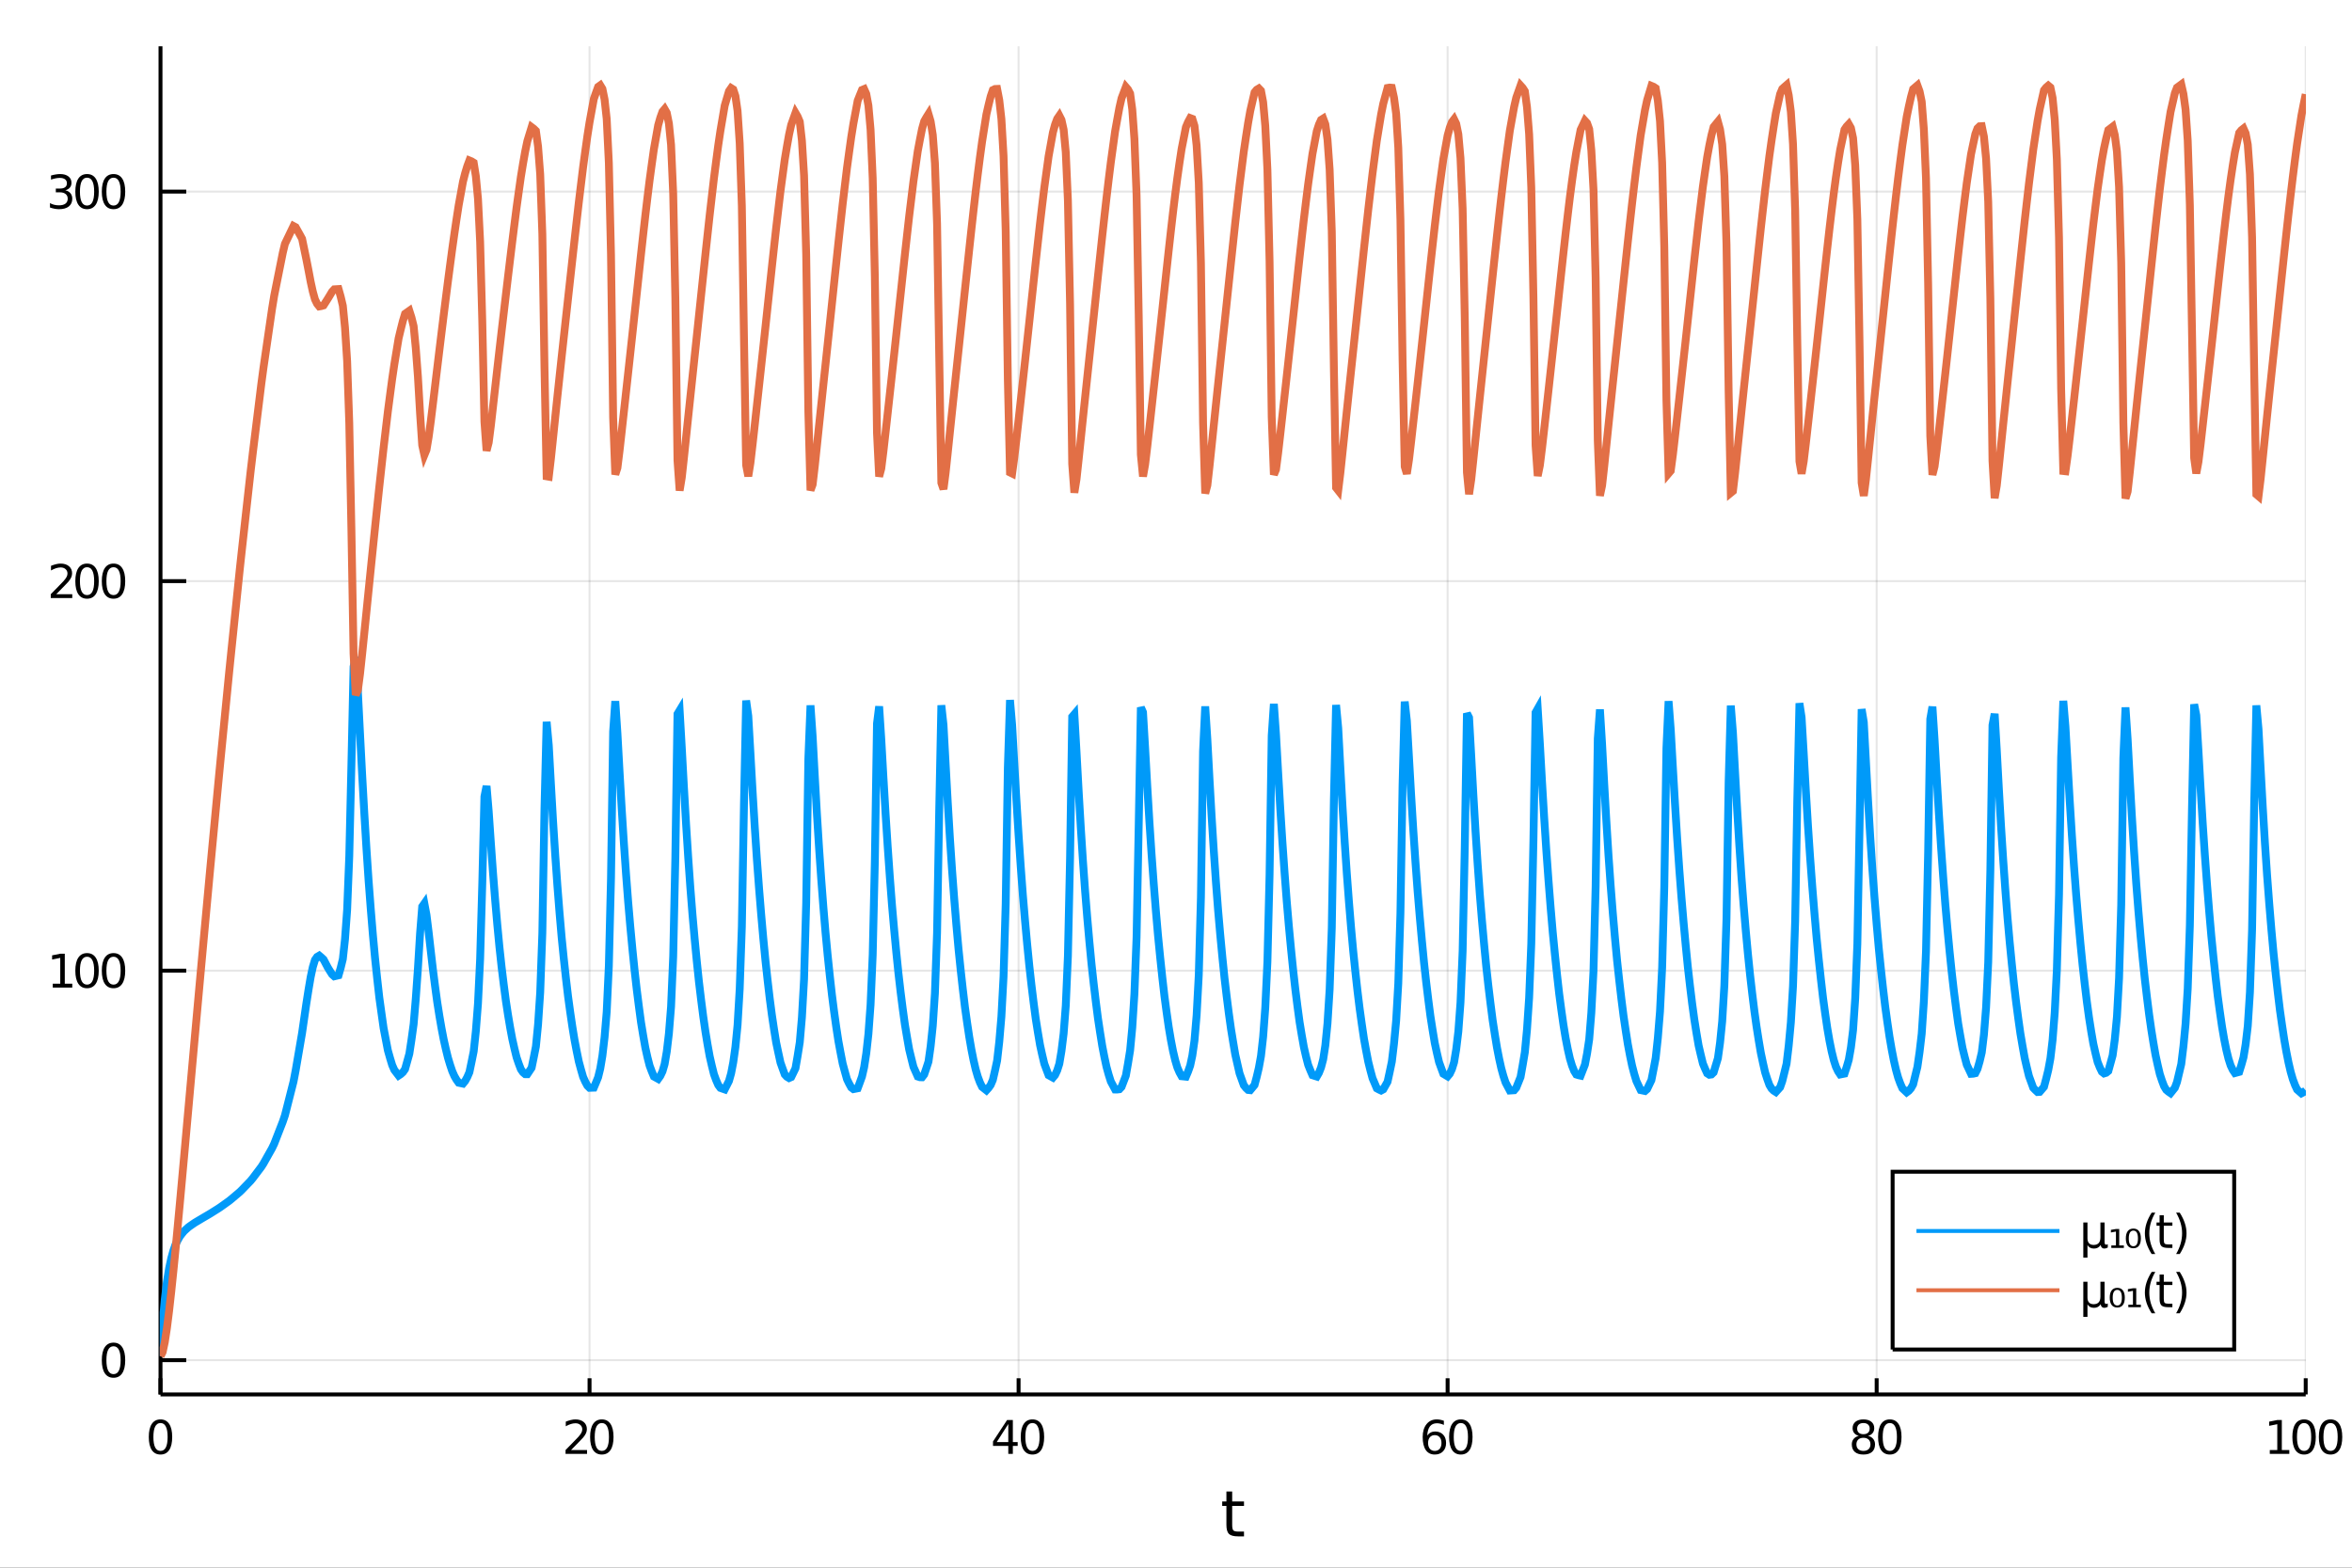 <?xml version="1.0" encoding="utf-8"?>
<svg xmlns="http://www.w3.org/2000/svg" xmlns:xlink="http://www.w3.org/1999/xlink" width="600" height="400" viewBox="0 0 2400 1600">
<rect x="0" y="0" width="2400" height="1600" fill="#333333" stroke="none"/>
<defs>
  <clipPath id="clip570">
    <rect x="0" y="0" width="2400" height="1600"/>
  </clipPath>
</defs>
<path clip-path="url(#clip570)" d="
M0 1600 L2400 1600 L2400 0 L0 0  Z
  " fill="#ffffff" fill-rule="evenodd" fill-opacity="1"/>
<defs>
  <clipPath id="clip571">
    <rect x="480" y="0" width="1681" height="1600"/>
  </clipPath>
</defs>
<path clip-path="url(#clip570)" d="
M163.774 1423.18 L2352.76 1423.18 L2352.76 47.244 L163.774 47.244  Z
  " fill="#ffffff" fill-rule="evenodd" fill-opacity="1"/>
<defs>
  <clipPath id="clip572">
    <rect x="163" y="47" width="2190" height="1377"/>
  </clipPath>
</defs>
<polyline clip-path="url(#clip572)" style="stroke:#000000; stroke-width:2; stroke-opacity:0.1; fill:none" points="
  163.774,1423.18 163.774,47.244 
  "/>
<polyline clip-path="url(#clip572)" style="stroke:#000000; stroke-width:2; stroke-opacity:0.1; fill:none" points="
  601.57,1423.18 601.57,47.244 
  "/>
<polyline clip-path="url(#clip572)" style="stroke:#000000; stroke-width:2; stroke-opacity:0.1; fill:none" points="
  1039.37,1423.18 1039.37,47.244 
  "/>
<polyline clip-path="url(#clip572)" style="stroke:#000000; stroke-width:2; stroke-opacity:0.1; fill:none" points="
  1477.16,1423.18 1477.16,47.244 
  "/>
<polyline clip-path="url(#clip572)" style="stroke:#000000; stroke-width:2; stroke-opacity:0.1; fill:none" points="
  1914.96,1423.18 1914.96,47.244 
  "/>
<polyline clip-path="url(#clip572)" style="stroke:#000000; stroke-width:2; stroke-opacity:0.1; fill:none" points="
  2352.76,1423.18 2352.76,47.244 
  "/>
<polyline clip-path="url(#clip570)" style="stroke:#000000; stroke-width:4; stroke-opacity:1; fill:none" points="
  163.774,1423.18 2352.76,1423.18 
  "/>
<polyline clip-path="url(#clip570)" style="stroke:#000000; stroke-width:4; stroke-opacity:1; fill:none" points="
  163.774,1423.18 163.774,1406.67 
  "/>
<polyline clip-path="url(#clip570)" style="stroke:#000000; stroke-width:4; stroke-opacity:1; fill:none" points="
  601.57,1423.18 601.57,1406.67 
  "/>
<polyline clip-path="url(#clip570)" style="stroke:#000000; stroke-width:4; stroke-opacity:1; fill:none" points="
  1039.37,1423.18 1039.37,1406.67 
  "/>
<polyline clip-path="url(#clip570)" style="stroke:#000000; stroke-width:4; stroke-opacity:1; fill:none" points="
  1477.16,1423.18 1477.16,1406.67 
  "/>
<polyline clip-path="url(#clip570)" style="stroke:#000000; stroke-width:4; stroke-opacity:1; fill:none" points="
  1914.96,1423.18 1914.96,1406.67 
  "/>
<polyline clip-path="url(#clip570)" style="stroke:#000000; stroke-width:4; stroke-opacity:1; fill:none" points="
  2352.76,1423.18 2352.76,1406.67 
  "/>
<path clip-path="url(#clip570)" d="M 0 0 M163.774 1452.37 Q160.163 1452.37 158.334 1455.94 Q156.529 1459.48 156.529 1466.61 Q156.529 1473.71 158.334 1477.28 Q160.163 1480.82 163.774 1480.82 Q167.408 1480.82 169.214 1477.28 Q171.043 1473.71 171.043 1466.61 Q171.043 1459.48 169.214 1455.94 Q167.408 1452.37 163.774 1452.37 M163.774 1448.67 Q169.584 1448.67 172.64 1453.27 Q175.719 1457.86 175.719 1466.61 Q175.719 1475.33 172.64 1479.94 Q169.584 1484.52 163.774 1484.52 Q157.964 1484.52 154.885 1479.94 Q151.83 1475.33 151.83 1466.61 Q151.83 1457.86 154.885 1453.27 Q157.964 1448.67 163.774 1448.67 Z" fill="#000000" fill-rule="evenodd" fill-opacity="1" /><path clip-path="url(#clip570)" d="M 0 0 M582.716 1479.92 L599.036 1479.92 L599.036 1483.85 L577.091 1483.85 L577.091 1479.92 Q579.753 1477.16 584.337 1472.53 Q588.943 1467.88 590.124 1466.54 Q592.369 1464.01 593.249 1462.28 Q594.152 1460.52 594.152 1458.83 Q594.152 1456.07 592.207 1454.34 Q590.286 1452.6 587.184 1452.6 Q584.985 1452.6 582.531 1453.37 Q580.101 1454.13 577.323 1455.68 L577.323 1450.96 Q580.147 1449.82 582.601 1449.25 Q585.054 1448.67 587.091 1448.67 Q592.462 1448.67 595.656 1451.35 Q598.851 1454.04 598.851 1458.53 Q598.851 1460.66 598.04 1462.58 Q597.253 1464.48 595.147 1467.07 Q594.568 1467.74 591.466 1470.96 Q588.365 1474.15 582.716 1479.92 Z" fill="#000000" fill-rule="evenodd" fill-opacity="1" /><path clip-path="url(#clip570)" d="M 0 0 M614.105 1452.37 Q610.494 1452.37 608.665 1455.94 Q606.86 1459.48 606.86 1466.61 Q606.86 1473.71 608.665 1477.28 Q610.494 1480.82 614.105 1480.82 Q617.739 1480.82 619.545 1477.28 Q621.374 1473.71 621.374 1466.61 Q621.374 1459.48 619.545 1455.94 Q617.739 1452.37 614.105 1452.37 M614.105 1448.67 Q619.915 1448.67 622.971 1453.27 Q626.05 1457.86 626.05 1466.61 Q626.05 1475.33 622.971 1479.94 Q619.915 1484.52 614.105 1484.52 Q608.295 1484.52 605.216 1479.94 Q602.161 1475.33 602.161 1466.61 Q602.161 1457.86 605.216 1453.27 Q608.295 1448.67 614.105 1448.67 Z" fill="#000000" fill-rule="evenodd" fill-opacity="1" /><path clip-path="url(#clip570)" d="M 0 0 M1028.87 1453.37 L1017.06 1471.81 L1028.87 1471.81 L1028.87 1453.37 M1027.64 1449.29 L1033.52 1449.29 L1033.52 1471.81 L1038.45 1471.81 L1038.45 1475.7 L1033.52 1475.7 L1033.52 1483.85 L1028.87 1483.85 L1028.87 1475.7 L1013.27 1475.7 L1013.27 1471.19 L1027.64 1449.29 Z" fill="#000000" fill-rule="evenodd" fill-opacity="1" /><path clip-path="url(#clip570)" d="M 0 0 M1053.52 1452.37 Q1049.91 1452.37 1048.08 1455.94 Q1046.28 1459.48 1046.28 1466.61 Q1046.28 1473.71 1048.08 1477.28 Q1049.91 1480.82 1053.52 1480.82 Q1057.16 1480.82 1058.96 1477.28 Q1060.79 1473.71 1060.79 1466.61 Q1060.79 1459.48 1058.96 1455.94 Q1057.16 1452.37 1053.52 1452.37 M1053.52 1448.67 Q1059.33 1448.67 1062.39 1453.27 Q1065.47 1457.86 1065.47 1466.61 Q1065.47 1475.33 1062.39 1479.94 Q1059.33 1484.52 1053.52 1484.52 Q1047.71 1484.52 1044.63 1479.94 Q1041.58 1475.33 1041.58 1466.61 Q1041.58 1457.86 1044.63 1453.27 Q1047.71 1448.67 1053.52 1448.67 Z" fill="#000000" fill-rule="evenodd" fill-opacity="1" /><path clip-path="url(#clip570)" d="M 0 0 M1464.06 1464.71 Q1460.91 1464.71 1459.06 1466.86 Q1457.23 1469.01 1457.23 1472.76 Q1457.23 1476.49 1459.06 1478.67 Q1460.91 1480.82 1464.06 1480.82 Q1467.21 1480.82 1469.04 1478.67 Q1470.89 1476.49 1470.89 1472.76 Q1470.89 1469.01 1469.04 1466.86 Q1467.21 1464.71 1464.06 1464.71 M1473.34 1450.06 L1473.34 1454.31 Q1471.58 1453.48 1469.78 1453.04 Q1468 1452.6 1466.24 1452.6 Q1461.61 1452.6 1459.15 1455.73 Q1456.72 1458.85 1456.38 1465.17 Q1457.74 1463.16 1459.8 1462.09 Q1461.86 1461 1464.34 1461 Q1469.55 1461 1472.56 1464.18 Q1475.59 1467.32 1475.59 1472.76 Q1475.59 1478.09 1472.44 1481.31 Q1469.29 1484.52 1464.06 1484.52 Q1458.07 1484.52 1454.89 1479.94 Q1451.72 1475.33 1451.72 1466.61 Q1451.72 1458.41 1455.61 1453.55 Q1459.5 1448.67 1466.05 1448.67 Q1467.81 1448.67 1469.59 1449.01 Q1471.4 1449.36 1473.34 1450.06 Z" fill="#000000" fill-rule="evenodd" fill-opacity="1" /><path clip-path="url(#clip570)" d="M 0 0 M1490.66 1452.37 Q1487.05 1452.37 1485.22 1455.94 Q1483.41 1459.48 1483.41 1466.61 Q1483.41 1473.71 1485.22 1477.28 Q1487.05 1480.82 1490.66 1480.82 Q1494.29 1480.82 1496.1 1477.28 Q1497.93 1473.71 1497.93 1466.61 Q1497.93 1459.48 1496.1 1455.94 Q1494.29 1452.37 1490.66 1452.37 M1490.66 1448.67 Q1496.47 1448.67 1499.52 1453.27 Q1502.6 1457.86 1502.6 1466.61 Q1502.6 1475.33 1499.52 1479.94 Q1496.47 1484.52 1490.66 1484.52 Q1484.85 1484.52 1481.77 1479.94 Q1478.71 1475.33 1478.71 1466.61 Q1478.71 1457.86 1481.77 1453.27 Q1484.85 1448.67 1490.66 1448.67 Z" fill="#000000" fill-rule="evenodd" fill-opacity="1" /><path clip-path="url(#clip570)" d="M 0 0 M1901.45 1467.44 Q1898.12 1467.44 1896.2 1469.22 Q1894.3 1471 1894.3 1474.13 Q1894.3 1477.25 1896.2 1479.04 Q1898.12 1480.82 1901.45 1480.82 Q1904.79 1480.82 1906.71 1479.04 Q1908.63 1477.23 1908.63 1474.13 Q1908.63 1471 1906.71 1469.22 Q1904.81 1467.44 1901.45 1467.44 M1896.78 1465.45 Q1893.77 1464.71 1892.08 1462.65 Q1890.41 1460.59 1890.41 1457.63 Q1890.41 1453.48 1893.35 1451.07 Q1896.31 1448.67 1901.45 1448.67 Q1906.61 1448.67 1909.55 1451.07 Q1912.49 1453.48 1912.49 1457.63 Q1912.49 1460.59 1910.8 1462.65 Q1909.14 1464.71 1906.15 1465.45 Q1909.53 1466.24 1911.41 1468.53 Q1913.3 1470.82 1913.3 1474.13 Q1913.3 1479.15 1910.23 1481.84 Q1907.17 1484.52 1901.45 1484.52 Q1895.74 1484.52 1892.66 1481.84 Q1889.6 1479.15 1889.6 1474.13 Q1889.6 1470.82 1891.5 1468.53 Q1893.4 1466.24 1896.78 1465.45 M1895.06 1458.06 Q1895.06 1460.75 1896.73 1462.25 Q1898.42 1463.76 1901.45 1463.76 Q1904.46 1463.76 1906.15 1462.25 Q1907.86 1460.75 1907.86 1458.06 Q1907.86 1455.38 1906.15 1453.88 Q1904.46 1452.37 1901.45 1452.37 Q1898.42 1452.37 1896.73 1453.88 Q1895.06 1455.38 1895.06 1458.06 Z" fill="#000000" fill-rule="evenodd" fill-opacity="1" /><path clip-path="url(#clip570)" d="M 0 0 M1928.37 1452.37 Q1924.76 1452.37 1922.93 1455.94 Q1921.13 1459.48 1921.13 1466.61 Q1921.13 1473.71 1922.93 1477.28 Q1924.76 1480.82 1928.37 1480.82 Q1932.01 1480.82 1933.81 1477.28 Q1935.64 1473.71 1935.64 1466.61 Q1935.64 1459.48 1933.81 1455.94 Q1932.01 1452.37 1928.37 1452.37 M1928.37 1448.67 Q1934.18 1448.67 1937.24 1453.27 Q1940.32 1457.86 1940.32 1466.61 Q1940.32 1475.33 1937.24 1479.94 Q1934.18 1484.52 1928.37 1484.52 Q1922.56 1484.52 1919.48 1479.94 Q1916.43 1475.33 1916.43 1466.61 Q1916.43 1457.86 1919.48 1453.27 Q1922.56 1448.67 1928.37 1448.67 Z" fill="#000000" fill-rule="evenodd" fill-opacity="1" /><path clip-path="url(#clip570)" d="M 0 0 M2316.12 1479.92 L2323.76 1479.92 L2323.76 1453.55 L2315.45 1455.22 L2315.45 1450.96 L2323.72 1449.29 L2328.39 1449.29 L2328.39 1479.92 L2336.03 1479.92 L2336.03 1483.85 L2316.12 1483.85 L2316.12 1479.92 Z" fill="#000000" fill-rule="evenodd" fill-opacity="1" /><path clip-path="url(#clip570)" d="M 0 0 M2351.1 1452.37 Q2347.49 1452.37 2345.66 1455.94 Q2343.86 1459.48 2343.86 1466.61 Q2343.86 1473.71 2345.66 1477.28 Q2347.49 1480.82 2351.1 1480.82 Q2354.74 1480.82 2356.54 1477.28 Q2358.37 1473.71 2358.37 1466.61 Q2358.37 1459.48 2356.54 1455.94 Q2354.74 1452.37 2351.1 1452.37 M2351.1 1448.67 Q2356.91 1448.67 2359.97 1453.27 Q2363.05 1457.86 2363.05 1466.61 Q2363.05 1475.33 2359.97 1479.94 Q2356.91 1484.52 2351.1 1484.52 Q2345.29 1484.52 2342.21 1479.94 Q2339.16 1475.33 2339.16 1466.61 Q2339.16 1457.86 2342.21 1453.27 Q2345.29 1448.67 2351.1 1448.67 Z" fill="#000000" fill-rule="evenodd" fill-opacity="1" /><path clip-path="url(#clip570)" d="M 0 0 M2378.11 1452.37 Q2374.5 1452.37 2372.67 1455.94 Q2370.87 1459.48 2370.87 1466.61 Q2370.87 1473.71 2372.67 1477.28 Q2374.5 1480.82 2378.11 1480.82 Q2381.75 1480.82 2383.55 1477.28 Q2385.38 1473.71 2385.38 1466.61 Q2385.38 1459.48 2383.55 1455.94 Q2381.75 1452.37 2378.11 1452.37 M2378.11 1448.67 Q2383.92 1448.67 2386.98 1453.27 Q2390.06 1457.86 2390.06 1466.61 Q2390.06 1475.33 2386.98 1479.94 Q2383.92 1484.52 2378.11 1484.52 Q2372.3 1484.52 2369.23 1479.94 Q2366.17 1475.33 2366.17 1466.61 Q2366.17 1457.86 2369.23 1453.27 Q2372.3 1448.67 2378.11 1448.67 Z" fill="#000000" fill-rule="evenodd" fill-opacity="1" /><path clip-path="url(#clip570)" d="M 0 0 M1257.33 1522.27 L1257.33 1532.4 L1269.39 1532.4 L1269.39 1536.95 L1257.33 1536.95 L1257.33 1556.3 Q1257.33 1560.66 1258.5 1561.9 Q1259.71 1563.14 1263.37 1563.14 L1269.39 1563.14 L1269.39 1568.04 L1263.37 1568.04 Q1256.59 1568.04 1254.02 1565.53 Q1251.44 1562.98 1251.44 1556.3 L1251.44 1536.95 L1247.14 1536.95 L1247.14 1532.4 L1251.44 1532.4 L1251.44 1522.27 L1257.33 1522.27 Z" fill="#000000" fill-rule="evenodd" fill-opacity="1" /><polyline clip-path="url(#clip572)" style="stroke:#000000; stroke-width:2; stroke-opacity:0.1; fill:none" points="
  163.774,1388.21 2352.76,1388.21 
  "/>
<polyline clip-path="url(#clip572)" style="stroke:#000000; stroke-width:2; stroke-opacity:0.1; fill:none" points="
  163.774,990.658 2352.76,990.658 
  "/>
<polyline clip-path="url(#clip572)" style="stroke:#000000; stroke-width:2; stroke-opacity:0.1; fill:none" points="
  163.774,593.102 2352.76,593.102 
  "/>
<polyline clip-path="url(#clip572)" style="stroke:#000000; stroke-width:2; stroke-opacity:0.1; fill:none" points="
  163.774,195.546 2352.76,195.546 
  "/>
<polyline clip-path="url(#clip570)" style="stroke:#000000; stroke-width:4; stroke-opacity:1; fill:none" points="
  163.774,1423.18 163.774,47.244 
  "/>
<polyline clip-path="url(#clip570)" style="stroke:#000000; stroke-width:4; stroke-opacity:1; fill:none" points="
  163.774,1388.21 190.042,1388.21 
  "/>
<polyline clip-path="url(#clip570)" style="stroke:#000000; stroke-width:4; stroke-opacity:1; fill:none" points="
  163.774,990.658 190.042,990.658 
  "/>
<polyline clip-path="url(#clip570)" style="stroke:#000000; stroke-width:4; stroke-opacity:1; fill:none" points="
  163.774,593.102 190.042,593.102 
  "/>
<polyline clip-path="url(#clip570)" style="stroke:#000000; stroke-width:4; stroke-opacity:1; fill:none" points="
  163.774,195.546 190.042,195.546 
  "/>
<path clip-path="url(#clip570)" d="M 0 0 M115.83 1374.01 Q112.219 1374.01 110.39 1377.58 Q108.584 1381.12 108.584 1388.25 Q108.584 1395.35 110.39 1398.92 Q112.219 1402.46 115.83 1402.46 Q119.464 1402.46 121.27 1398.92 Q123.098 1395.35 123.098 1388.25 Q123.098 1381.12 121.27 1377.58 Q119.464 1374.01 115.83 1374.01 M115.83 1370.31 Q121.64 1370.31 124.695 1374.92 Q127.774 1379.5 127.774 1388.25 Q127.774 1396.98 124.695 1401.58 Q121.64 1406.17 115.83 1406.17 Q110.02 1406.17 106.941 1401.58 Q103.885 1396.98 103.885 1388.25 Q103.885 1379.5 106.941 1374.92 Q110.02 1370.31 115.83 1370.31 Z" fill="#000000" fill-rule="evenodd" fill-opacity="1" /><path clip-path="url(#clip570)" d="M 0 0 M53.839 1004 L61.478 1004 L61.478 977.637 L53.168 979.304 L53.168 975.044 L61.432 973.378 L66.108 973.378 L66.108 1004 L73.747 1004 L73.747 1007.94 L53.839 1007.94 L53.839 1004 Z" fill="#000000" fill-rule="evenodd" fill-opacity="1" /><path clip-path="url(#clip570)" d="M 0 0 M88.816 976.456 Q85.205 976.456 83.376 980.021 Q81.571 983.563 81.571 990.692 Q81.571 997.799 83.376 1001.36 Q85.205 1004.91 88.816 1004.91 Q92.45 1004.91 94.256 1001.36 Q96.085 997.799 96.085 990.692 Q96.085 983.563 94.256 980.021 Q92.45 976.456 88.816 976.456 M88.816 972.753 Q94.626 972.753 97.682 977.359 Q100.76 981.943 100.76 990.692 Q100.76 999.419 97.682 1004.03 Q94.626 1008.61 88.816 1008.61 Q83.006 1008.61 79.927 1004.03 Q76.872 999.419 76.872 990.692 Q76.872 981.943 79.927 977.359 Q83.006 972.753 88.816 972.753 Z" fill="#000000" fill-rule="evenodd" fill-opacity="1" /><path clip-path="url(#clip570)" d="M 0 0 M115.83 976.456 Q112.219 976.456 110.39 980.021 Q108.584 983.563 108.584 990.692 Q108.584 997.799 110.39 1001.36 Q112.219 1004.91 115.83 1004.91 Q119.464 1004.91 121.27 1001.36 Q123.098 997.799 123.098 990.692 Q123.098 983.563 121.27 980.021 Q119.464 976.456 115.83 976.456 M115.83 972.753 Q121.64 972.753 124.695 977.359 Q127.774 981.943 127.774 990.692 Q127.774 999.419 124.695 1004.03 Q121.64 1008.61 115.83 1008.61 Q110.02 1008.61 106.941 1004.03 Q103.885 999.419 103.885 990.692 Q103.885 981.943 106.941 977.359 Q110.02 972.753 115.83 972.753 Z" fill="#000000" fill-rule="evenodd" fill-opacity="1" /><path clip-path="url(#clip570)" d="M 0 0 M57.427 606.447 L73.747 606.447 L73.747 610.382 L51.802 610.382 L51.802 606.447 Q54.464 603.692 59.048 599.062 Q63.654 594.41 64.835 593.067 Q67.08 590.544 67.96 588.808 Q68.862 587.049 68.862 585.359 Q68.862 582.604 66.918 580.868 Q64.997 579.132 61.895 579.132 Q59.696 579.132 57.242 579.896 Q54.812 580.66 52.034 582.211 L52.034 577.488 Q54.858 576.354 57.312 575.775 Q59.765 575.197 61.802 575.197 Q67.173 575.197 70.367 577.882 Q73.561 580.567 73.561 585.058 Q73.561 587.187 72.751 589.109 Q71.964 591.007 69.858 593.599 Q69.279 594.271 66.177 597.488 Q63.075 600.683 57.427 606.447 Z" fill="#000000" fill-rule="evenodd" fill-opacity="1" /><path clip-path="url(#clip570)" d="M 0 0 M88.816 578.9 Q85.205 578.9 83.376 582.465 Q81.571 586.007 81.571 593.136 Q81.571 600.243 83.376 603.808 Q85.205 607.349 88.816 607.349 Q92.45 607.349 94.256 603.808 Q96.085 600.243 96.085 593.136 Q96.085 586.007 94.256 582.465 Q92.45 578.9 88.816 578.9 M88.816 575.197 Q94.626 575.197 97.682 579.803 Q100.76 584.386 100.76 593.136 Q100.76 601.863 97.682 606.47 Q94.626 611.053 88.816 611.053 Q83.006 611.053 79.927 606.47 Q76.872 601.863 76.872 593.136 Q76.872 584.386 79.927 579.803 Q83.006 575.197 88.816 575.197 Z" fill="#000000" fill-rule="evenodd" fill-opacity="1" /><path clip-path="url(#clip570)" d="M 0 0 M115.83 578.9 Q112.219 578.9 110.39 582.465 Q108.584 586.007 108.584 593.136 Q108.584 600.243 110.39 603.808 Q112.219 607.349 115.83 607.349 Q119.464 607.349 121.27 603.808 Q123.098 600.243 123.098 593.136 Q123.098 586.007 121.27 582.465 Q119.464 578.9 115.83 578.9 M115.83 575.197 Q121.64 575.197 124.695 579.803 Q127.774 584.386 127.774 593.136 Q127.774 601.863 124.695 606.47 Q121.64 611.053 115.83 611.053 Q110.02 611.053 106.941 606.47 Q103.885 601.863 103.885 593.136 Q103.885 584.386 106.941 579.803 Q110.02 575.197 115.83 575.197 Z" fill="#000000" fill-rule="evenodd" fill-opacity="1" /><path clip-path="url(#clip570)" d="M 0 0 M66.617 194.192 Q69.974 194.909 71.849 197.178 Q73.747 199.446 73.747 202.779 Q73.747 207.895 70.228 210.696 Q66.71 213.497 60.228 213.497 Q58.052 213.497 55.737 213.057 Q53.446 212.64 50.992 211.784 L50.992 207.27 Q52.937 208.404 55.251 208.983 Q57.566 209.562 60.089 209.562 Q64.487 209.562 66.779 207.826 Q69.094 206.09 69.094 202.779 Q69.094 199.724 66.941 198.011 Q64.811 196.275 60.992 196.275 L56.964 196.275 L56.964 192.432 L61.177 192.432 Q64.626 192.432 66.455 191.067 Q68.284 189.678 68.284 187.085 Q68.284 184.423 66.386 183.011 Q64.511 181.576 60.992 181.576 Q59.071 181.576 56.872 181.993 Q54.673 182.409 52.034 183.289 L52.034 179.122 Q54.696 178.381 57.011 178.011 Q59.349 177.641 61.409 177.641 Q66.733 177.641 69.835 180.071 Q72.936 182.479 72.936 186.599 Q72.936 189.469 71.293 191.46 Q69.649 193.428 66.617 194.192 Z" fill="#000000" fill-rule="evenodd" fill-opacity="1" /><path clip-path="url(#clip570)" d="M 0 0 M88.816 181.344 Q85.205 181.344 83.376 184.909 Q81.571 188.451 81.571 195.58 Q81.571 202.687 83.376 206.252 Q85.205 209.793 88.816 209.793 Q92.45 209.793 94.256 206.252 Q96.085 202.687 96.085 195.58 Q96.085 188.451 94.256 184.909 Q92.45 181.344 88.816 181.344 M88.816 177.641 Q94.626 177.641 97.682 182.247 Q100.76 186.83 100.76 195.58 Q100.76 204.307 97.682 208.914 Q94.626 213.497 88.816 213.497 Q83.006 213.497 79.927 208.914 Q76.872 204.307 76.872 195.58 Q76.872 186.83 79.927 182.247 Q83.006 177.641 88.816 177.641 Z" fill="#000000" fill-rule="evenodd" fill-opacity="1" /><path clip-path="url(#clip570)" d="M 0 0 M115.83 181.344 Q112.219 181.344 110.39 184.909 Q108.584 188.451 108.584 195.58 Q108.584 202.687 110.39 206.252 Q112.219 209.793 115.83 209.793 Q119.464 209.793 121.27 206.252 Q123.098 202.687 123.098 195.58 Q123.098 188.451 121.27 184.909 Q119.464 181.344 115.83 181.344 M115.83 177.641 Q121.64 177.641 124.695 182.247 Q127.774 186.83 127.774 195.58 Q127.774 204.307 124.695 208.914 Q121.64 213.497 115.83 213.497 Q110.02 213.497 106.941 208.914 Q103.885 204.307 103.885 195.58 Q103.885 186.83 106.941 182.247 Q110.02 177.641 115.83 177.641 Z" fill="#000000" fill-rule="evenodd" fill-opacity="1" /><polyline clip-path="url(#clip572)" style="stroke:#009af9; stroke-width:8; stroke-opacity:1; fill:none" points="
  163.774,1384.24 165.963,1350.97 168.152,1326.33 170.341,1308.19 172.53,1294.59 174.719,1284.37 176.908,1276.48 179.097,1270.22 181.286,1265.87 183.475,1261.97 
  185.664,1259.11 187.853,1256.47 190.042,1254.48 192.231,1252.49 194.42,1250.92 196.609,1249.41 198.798,1247.91 200.987,1246.6 203.176,1245.3 205.365,1243.99 
  207.554,1242.7 209.743,1241.42 211.932,1240.14 214.121,1238.85 216.31,1237.49 218.499,1236.11 220.688,1234.74 222.877,1233.36 225.066,1231.89 227.255,1230.33 
  229.444,1228.76 231.633,1227.19 233.822,1225.63 236.011,1223.85 238.2,1222 240.388,1220.15 242.577,1218.3 244.766,1216.45 246.955,1214.28 249.144,1212.01 
  251.333,1209.74 253.522,1207.47 255.711,1205.19 257.9,1202.53 260.089,1199.63 262.278,1196.73 264.467,1193.83 266.656,1190.93 268.845,1187.52 271.034,1183.62 
  273.223,1179.72 275.412,1175.83 277.601,1171.93 279.79,1167.35 281.979,1161.73 284.168,1156.11 286.357,1150.49 288.546,1144.87 290.735,1138.41 292.924,1129.79 
  295.113,1121.17 297.302,1112.55 299.491,1103.93 301.68,1092.52 303.869,1079.77 306.058,1067.02 308.247,1054.23 310.436,1039.14 312.625,1024.05 314.814,1010.14 
  317.003,997.166 319.192,986.962 321.381,979.71 323.57,976.612 325.759,975.319 327.948,977.172 330.137,979.219 332.326,983.357 334.515,987.496 336.704,991.063 
  338.893,994.493 341.082,996.448 343.271,995.922 345.46,995.397 347.649,987.735 349.838,978.763 352.027,958.665 354.216,928.621 356.405,873.676 358.594,780.093 
  360.782,680.43 362.971,670.4 365.16,705.42 367.349,748.358 369.538,790.53 371.727,829.775 373.916,865.854 376.105,898.576 378.294,927.331 380.483,953.955 
  382.672,977.694 384.861,998.52 387.05,1018.06 389.239,1033.86 391.428,1049.31 393.617,1060.74 395.806,1072.12 397.995,1079.87 400.184,1087.08 402.373,1092.02 
  404.562,1094.88 406.751,1097.73 408.94,1096.29 411.129,1094.33 413.318,1091.2 415.507,1083.34 417.696,1075.48 419.885,1061.14 422.074,1045.28 424.263,1019.21 
  426.452,988.343 428.641,952.621 430.83,925.243 433.019,922.122 435.208,933.773 437.397,951.466 439.586,970.706 441.775,989.571 443.964,1006.65 446.153,1022.78 
  448.342,1036.71 450.531,1049.42 452.72,1060.78 454.909,1070.59 457.098,1079.53 459.287,1086.79 461.476,1093.3 463.665,1098.27 465.854,1102.06 468.043,1105.06 
  470.232,1105.52 472.421,1105.98 474.61,1103.34 476.799,1099.36 478.987,1094.32 481.176,1083.85 483.365,1073.01 485.554,1052.4 487.743,1024.17 489.932,978.643 
  492.121,902.026 494.31,812.944 496.499,802.18 498.688,828.296 500.877,860.145 503.066,890.749 505.255,918.536 507.444,943.683 509.633,966.594 511.822,986.851 
  514.011,1004.78 516.2,1021.44 518.389,1035.81 520.578,1048.84 522.767,1060.56 524.956,1070.27 527.145,1079.2 529.334,1085.61 531.523,1091.35 533.712,1094.48 
  535.901,1096.32 538.09,1096.34 540.279,1093.08 542.468,1089.79 544.657,1079.12 546.846,1068.06 549.035,1045.77 551.224,1012.97 553.413,952.158 555.602,824.841 
  557.791,736.641 559.98,760.733 562.169,800.177 564.358,838.209 566.547,872.573 568.736,903.5 570.925,931.311 573.114,956.635 575.303,978.561 577.492,998.564 
  579.681,1017.16 581.87,1033.13 584.059,1047.99 586.248,1061.34 588.437,1072.81 590.626,1083.44 592.815,1091.57 595.004,1099.14 597.193,1104.05 599.381,1108.1 
  601.57,1110.23 603.759,1110.14 605.948,1110.06 608.137,1104.88 610.326,1099.5 612.515,1090.58 614.704,1077.53 616.893,1058.78 619.082,1032.64 621.271,985.821 
  623.46,896.709 625.649,746.756 627.838,715.576 630.027,748.305 632.216,787.986 634.405,825.635 636.594,860.158 638.783,891.542 640.972,920.247 643.161,945.711 
  645.35,968.91 647.539,990.465 649.728,1009.79 651.917,1027.11 654.106,1043.42 656.295,1056.75 658.484,1069.18 660.673,1079.02 662.862,1087.64 665.051,1093.49 
  667.24,1098.73 669.429,1099.95 671.618,1101.17 673.807,1098.09 675.996,1093.52 678.185,1086.05 680.374,1073.29 682.563,1054.78 684.752,1027.46 686.941,976.124 
  689.13,875.217 691.319,728.688 693.508,725.057 695.697,763.103 697.886,803.537 700.075,841.037 702.264,875.189 704.453,906.13 706.642,933.754 708.831,958.43 
  711.02,981.176 713.209,1002.03 715.398,1020.28 717.587,1037.39 719.775,1052.53 721.964,1065.87 724.153,1078.02 726.342,1087.58 728.531,1096.38 730.72,1102.36 
  732.909,1107.39 735.098,1110.34 737.287,1111.11 739.476,1111.87 741.665,1107.6 743.854,1103.25 746.043,1095.52 748.232,1084.13 750.421,1068.58 752.61,1046.26 
  754.799,1009.2 756.988,945.839 759.177,819.986 761.366,714.947 763.555,730.741 765.744,768.548 767.933,807.357 770.122,843.574 772.311,876.626 774.5,906.078 
  776.689,932.974 778.878,957.748 781.067,980.373 783.256,1000.42 785.445,1019.13 787.634,1035.85 789.823,1050.44 792.012,1064.02 794.201,1074.4 796.39,1084.43 
  798.579,1090.62 800.768,1096.61 802.957,1098.95 805.146,1100.28 807.335,1099.32 809.524,1094.85 811.713,1090.32 813.902,1077.66 816.091,1063.77 818.28,1038.4 
  820.469,999.311 822.658,921.368 824.847,774.459 827.036,719.906 829.225,751.458 831.414,792.057 833.603,830.676 835.792,865.647 837.981,897.171 840.169,925.716 
  842.358,951.819 844.547,974.914 846.736,995.849 848.925,1015.37 851.114,1032.51 853.303,1048.12 855.492,1062.43 857.681,1074.26 859.87,1085.52 862.059,1093.57 
  864.248,1101.4 866.437,1105.93 868.626,1109.91 870.815,1111.57 873.004,1111.14 875.193,1110.71 877.382,1104.82 879.571,1098.81 881.76,1089.27 883.949,1075.11 
  886.138,1055.43 888.327,1025.49 890.516,974.374 892.705,878.998 894.894,738.418 897.083,720.926 899.272,754.465 901.461,793.526 903.65,830.548 905.839,864.536 
  908.028,895.519 910.217,923.923 912.406,948.927 914.595,971.978 916.784,993.43 918.973,1012.36 921.162,1029.59 923.351,1045.56 925.54,1058.63 927.729,1071.06 
  929.918,1080.15 932.107,1088.88 934.296,1093.79 936.485,1098.71 938.674,1099.43 940.863,1099.47 943.052,1096.63 945.241,1090.22 947.43,1083.51 949.619,1067.88 
  951.808,1047 953.997,1013.71 956.186,952.103 958.375,826.906 960.563,719.828 962.752,739.825 964.941,779.848 967.13,819.409 969.319,855.806 971.508,888.272 
  973.697,917.475 975.886,944.08 978.075,968.498 980.264,989.862 982.453,1009.53 984.642,1027.94 986.831,1043.57 989.02,1058.25 991.209,1070.95 993.398,1081.99 
  995.587,1091.46 997.776,1098.98 999.965,1104.81 1002.15,1109.32 1004.34,1111.05 1006.53,1112.78 1008.72,1110.38 1010.91,1107.3 1013.1,1102.16 1015.29,1092.68 
  1017.48,1082.44 1019.67,1063.16 1021.85,1037.49 1024.04,996.551 1026.23,922.278 1028.42,783.509 1030.61,714.456 1032.8,739.99 1034.99,778.924 1037.18,816.9 
  1039.37,852.087 1041.56,884.233 1043.74,913.573 1045.93,939.503 1048.12,963.404 1050.31,985.611 1052.5,1005.25 1054.69,1023.16 1056.88,1039.85 1059.07,1053.59 
  1061.26,1066.56 1063.45,1076.54 1065.63,1085.69 1067.82,1091.62 1070.01,1097.38 1072.2,1098.6 1074.39,1099.82 1076.58,1097.21 1078.77,1092.54 1080.96,1085.64 
  1083.15,1072.57 1085.34,1054.88 1087.52,1026.44 1089.71,975.802 1091.9,875.677 1094.09,731.522 1096.28,728.943 1098.47,767.022 1100.66,807.231 1102.85,844.603 
  1105.04,878.662 1107.23,909.158 1109.41,936.22 1111.6,960.969 1113.79,983.796 1115.98,1003.79 1118.17,1022.19 1120.36,1039.33 1122.55,1053.83 1124.74,1067.51 
  1126.93,1078.81 1129.12,1088.96 1131.3,1096.86 1133.49,1103.78 1135.68,1107.86 1137.87,1111.94 1140.06,1111.95 1142.25,1111.68 1144.44,1109.32 1146.63,1103.59 
  1148.82,1097.86 1151,1085.55 1153.19,1071.95 1155.38,1048.76 1157.57,1014.21 1159.76,956.795 1161.95,842.38 1164.14,722.014 1166.33,726.87 1168.52,763.799 
  1170.71,802.68 1172.89,838.962 1175.08,872 1177.27,902.023 1179.46,929.522 1181.65,954.74 1183.84,976.956 1186.03,997.614 1188.22,1016.74 1190.41,1033.15 
  1192.6,1048.5 1194.78,1061.44 1196.97,1072.74 1199.16,1082.02 1201.35,1089.4 1203.54,1094.51 1205.73,1098.42 1207.92,1098.65 1210.11,1098.88 1212.3,1093.71 
  1214.49,1087.52 1216.67,1077.34 1218.86,1062.01 1221.05,1036.1 1223.24,995.074 1225.43,915.87 1227.62,766.654 1229.81,720.933 1232,754.616 1234.19,795.277 
  1236.38,833.547 1238.56,868.53 1240.75,900.172 1242.94,928.762 1245.13,953.871 1247.32,976.943 1249.51,998.343 1251.7,1016.9 1253.89,1034.15 1256.08,1049.91 
  1258.27,1063.36 1260.45,1076.22 1262.64,1085.9 1264.83,1095.46 1267.02,1101.56 1269.21,1107.65 1271.4,1110.36 1273.59,1112.42 1275.78,1112.65 1277.97,1110.01 
  1280.15,1107.37 1282.34,1099.18 1284.53,1089.88 1286.72,1077.75 1288.91,1058.27 1291.1,1028.51 1293.29,981.468 1295.48,892.638 1297.67,750.72 1299.86,718.408 
  1302.04,749.41 1304.23,788.308 1306.42,825.577 1308.61,859.864 1310.8,891.129 1312.99,919.779 1315.18,945.368 1317.37,968.588 1319.56,990.178 1321.75,1009.62 
  1323.93,1026.93 1326.12,1043.21 1328.31,1056.48 1330.5,1068.79 1332.69,1078.43 1334.88,1086.86 1337.07,1092.37 1339.26,1097.37 1341.45,1098.07 1343.64,1098.76 
  1345.82,1095.01 1348.01,1089.47 1350.2,1081.14 1352.39,1066.87 1354.58,1044.6 1356.77,1009.82 1358.96,947.209 1361.15,814.953 1363.34,719.503 1365.53,742.972 
  1367.71,783.517 1369.9,823.006 1372.09,858.878 1374.28,891.199 1376.47,920.336 1378.66,946.91 1380.85,970.837 1383.04,992.021 1385.23,1011.74 1387.41,1029.55 
  1389.6,1045.28 1391.79,1060.14 1393.98,1072.24 1396.17,1083.6 1398.36,1092.43 1400.55,1100.5 1402.74,1105.65 1404.93,1110.8 1407.12,1112.01 1409.3,1113.02 
  1411.49,1111.84 1413.68,1107.94 1415.87,1104.05 1418.06,1094 1420.25,1083.47 1422.44,1065.2 1424.63,1041.91 1426.82,1003.66 1429.01,932.103 1431.19,800.862 
  1433.38,716.026 1435.57,735.526 1437.76,773.489 1439.95,811.66 1442.14,847.211 1444.33,879.758 1446.52,909.244 1448.71,935.581 1450.9,959.847 1453.08,982.384 
  1455.27,1002.2 1457.46,1020.41 1459.65,1037.27 1461.84,1051.27 1464.03,1064.5 1466.22,1074.62 1468.41,1083.99 1470.6,1090.03 1472.79,1095.94 1474.97,1097.24 
  1477.16,1098.54 1479.35,1095.94 1481.54,1091.28 1483.73,1084.21 1485.92,1071.04 1488.11,1052.77 1490.3,1023.2 1492.49,970.516 1494.68,864.272 1496.86,728.042 
  1499.05,732.393 1501.24,771.158 1503.43,811.243 1505.62,848.336 1507.81,882.075 1510,912.589 1512.19,939.3 1514.38,963.721 1516.56,986.249 1518.75,1006.19 
  1520.94,1024.31 1523.13,1041.34 1525.32,1055.63 1527.51,1069.04 1529.7,1080.33 1531.89,1090.21 1534.08,1098.13 1536.27,1104.78 1538.45,1108.92 1540.64,1113.01 
  1542.83,1112.87 1545.02,1112.72 1547.21,1110.16 1549.4,1104.7 1551.59,1099.24 1553.78,1086.97 1555.97,1073.93 1558.16,1050.67 1560.34,1018.17 1562.53,963.132 
  1564.72,857.785 1566.91,727.229 1569.1,723.349 1571.29,758.944 1573.48,797.75 1575.67,834.311 1577.86,867.682 1580.05,898.013 1582.23,925.777 1584.42,951.362 
  1586.61,973.819 1588.8,994.654 1590.99,1014.15 1593.18,1030.69 1595.37,1046.11 1597.56,1059.44 1599.75,1070.72 1601.94,1080.41 1604.12,1087.62 1606.31,1093.16 
  1608.5,1096.68 1610.69,1097.37 1612.88,1097.84 1615.07,1092.23 1617.26,1086.62 1619.45,1075.23 1621.64,1060.77 1623.82,1033.59 1626.01,990.906 1628.2,904.757 
  1630.39,753.876 1632.58,724.045 1634.77,759.349 1636.96,800.036 1639.15,838.205 1641.34,873.084 1643.53,904.032 1645.71,931.757 1647.9,957.061 1650.09,980.345 
  1652.28,1000.61 1654.47,1019.37 1656.66,1036.76 1658.85,1051.6 1661.04,1065.6 1663.23,1077.26 1665.42,1087.75 1667.6,1096.1 1669.79,1103.33 1671.98,1107.97 
  1674.17,1112.57 1676.36,1113.03 1678.55,1113.48 1680.74,1111.55 1682.93,1106.97 1685.12,1102.38 1687.31,1091.3 1689.49,1079.75 1691.68,1059.38 1693.87,1032.36 
  1696.06,987.448 1698.25,905.244 1700.44,763.66 1702.63,715.601 1704.82,744.447 1707.01,783.173 1709.2,820.691 1711.38,855.434 1713.57,887.234 1715.76,915.742 
  1717.95,941.535 1720.14,965.355 1722.33,987.339 1724.52,1006.57 1726.71,1024.5 1728.9,1040.53 1731.09,1054.28 1733.27,1067.03 1735.46,1076.49 1737.65,1085.5 
  1739.84,1090.76 1742.03,1095.49 1744.22,1096.92 1746.41,1096.61 1748.6,1094.49 1750.79,1087.28 1752.97,1080.08 1755.16,1064.14 1757.35,1042.31 1759.54,1005.97 
  1761.73,937.701 1763.92,798.332 1766.11,720.129 1768.3,747.825 1770.49,788.42 1772.68,827.434 1774.86,863.274 1777.05,895.729 1779.24,924.299 1781.43,950.116 
  1783.62,973.807 1785.81,995.261 1788,1014.22 1790.19,1031.97 1792.38,1047.65 1794.57,1061.65 1796.75,1074.46 1798.94,1084.79 1801.13,1094.46 1803.32,1101.22 
  1805.51,1107.35 1807.7,1111.01 1809.89,1113.16 1812.08,1114.55 1814.27,1112.11 1816.46,1109.67 1818.64,1103.46 1820.83,1094.61 1823.02,1085.69 1825.21,1067.18 
  1827.4,1043.43 1829.59,1006.54 1831.78,940.402 1833.97,816.261 1836.16,717.716 1838.35,732.049 1840.53,768.967 1842.72,807.415 1844.91,843.272 1847.1,875.678 
  1849.29,905.135 1851.48,932.15 1853.67,957.103 1855.86,979.123 1858.05,999.418 1860.24,1018.44 1862.42,1034.48 1864.61,1049.42 1866.8,1062.15 1868.99,1072.96 
  1871.18,1081.92 1873.37,1088.72 1875.56,1093.37 1877.75,1096.62 1879.94,1096.18 1882.12,1095.75 1884.31,1089.09 1886.5,1081.64 1888.69,1069.09 1890.88,1051.32 
  1893.07,1019.12 1895.26,963.209 1897.45,846.577 1899.64,723.796 1901.83,737.057 1904.01,777.129 1906.2,817.301 1908.39,853.944 1910.58,886.866 1912.77,916.454 
  1914.96,943.377 1917.15,968.051 1919.34,989.397 1921.53,1009.24 1923.72,1027.6 1925.9,1043.39 1928.09,1058.26 1930.28,1070.98 1932.47,1082.28 1934.66,1091.85 
  1936.85,1099.75 1939.04,1105.78 1941.23,1110.75 1943.42,1112.81 1945.61,1114.87 1947.79,1113.25 1949.98,1110.72 1952.17,1106.77 1954.36,1097.82 1956.55,1088.87 
  1958.74,1073.72 1960.93,1055.05 1963.12,1022.07 1965.31,970.927 1967.5,869.291 1969.68,733.821 1971.87,721.256 1974.06,755.017 1976.25,793.577 1978.44,830.231 
  1980.63,863.91 1982.82,894.662 1985.01,922.896 1987.2,948.071 1989.38,971.009 1991.57,992.363 1993.76,1011.44 1995.95,1028.51 1998.14,1044.56 2000.33,1057.35 
  2002.52,1069.47 2004.71,1078.43 2006.9,1086.71 2009.09,1091.34 2011.27,1095.97 2013.46,1095.83 2015.65,1095.33 2017.84,1090.98 2020.03,1083.38 2022.22,1074.16 
  2024.41,1056.08 2026.6,1028.32 2028.79,982.184 2030.98,888.128 2033.16,740.072 2035.35,728.493 2037.54,765.742 2039.73,806.329 2041.92,843.913 2044.11,878.018 
  2046.3,908.765 2048.49,936.766 2050.68,961.388 2052.87,983.672 2055.05,1004.36 2057.24,1022.66 2059.43,1039.25 2061.62,1054.76 2063.81,1067.6 2066,1079.84 
  2068.19,1089.35 2070.38,1098.32 2072.57,1104.3 2074.76,1110.28 2076.94,1112.52 2079.13,1114.54 2081.32,1114.38 2083.51,1111.82 2085.7,1109.26 2087.89,1101.03 
  2090.08,1092.06 2092.27,1080.19 2094.46,1061.55 2096.65,1033.5 2098.83,990.07 2101.02,913.057 2103.21,772.81 2105.4,715.275 2107.59,741.485 2109.78,779.765 
  2111.97,817.34 2114.16,852.276 2116.35,884.318 2118.53,912.862 2120.72,938.907 2122.91,962.978 2125.1,984.986 2127.29,1004.45 2129.48,1022.62 2131.67,1038.63 
  2133.86,1052.62 2136.05,1065.28 2138.24,1074.98 2140.42,1083.85 2142.61,1089.36 2144.8,1093.87 2146.99,1095.57 2149.18,1094.9 2151.37,1093.08 2153.56,1085.15 
  2155.75,1077.23 2157.94,1060.93 2160.13,1037.83 2162.31,998.252 2164.5,923.597 2166.69,773.559 2168.88,721.971 2171.07,754.632 2173.26,795.508 2175.45,834.077 
  2177.64,869.377 2179.83,901.296 2182.02,929.511 2184.2,954.846 2186.39,978.112 2188.58,999.231 2190.77,1017.83 2192.96,1035.25 2195.15,1050.62 2197.34,1064.34 
  2199.53,1076.85 2201.72,1086.94 2203.91,1096.29 2206.09,1102.9 2208.28,1108.72 2210.47,1112.33 2212.66,1114.18 2214.85,1115.69 2217.04,1112.96 2219.23,1110.22 
  2221.42,1104.34 2223.61,1095.14 2225.79,1085.94 2227.98,1067.89 2230.17,1044.93 2232.36,1009.11 2234.55,944.296 2236.74,824.7 2238.93,718.826 2241.12,730.002 
  2243.31,766.231 2245.5,804.66 2247.68,840.459 2249.87,873.037 2252.06,902.686 2254.25,929.887 2256.44,955.017 2258.63,977.11 2260.82,997.57 2263.01,1016.69 
  2265.2,1032.84 2267.39,1047.91 2269.57,1060.66 2271.76,1071.56 2273.95,1080.51 2276.14,1087.36 2278.33,1091.95 2280.52,1095.2 2282.71,1094.6 2284.9,1094 
  2287.09,1087.02 2289.28,1079.16 2291.46,1065.89 2293.65,1047.14 2295.84,1012.81 2298.03,948.919 2300.22,819.194 2302.41,719.938 2304.6,744.173 2306.79,784.846 
  2308.98,824.39 2311.17,860.835 2313.35,893.163 2315.54,922.117 2317.73,948.46 2319.92,972.614 2322.11,993.748 2324.3,1013.13 2326.49,1031.28 2328.68,1046.66 
  2330.87,1061.13 2333.06,1073.65 2335.24,1084.58 2337.43,1093.96 2339.62,1101.51 2341.81,1107.37 2344,1112.05 2346.19,1113.96 2348.38,1115.88 2350.57,1114.7 
  2352.76,1112.83 
  "/>
<polyline clip-path="url(#clip572)" style="stroke:#e26f46; stroke-width:8; stroke-opacity:1; fill:none" points="
  163.774,1384.24 165.963,1379.91 168.152,1369.84 170.341,1355.46 172.53,1338.09 174.719,1318.52 176.908,1297.46 179.097,1275.37 181.286,1252.13 183.475,1228.65 
  185.664,1204.62 187.853,1180.49 190.042,1156.1 192.231,1131.7 194.42,1107.28 196.609,1082.86 198.798,1058.44 200.987,1034.23 203.176,1010.03 205.365,985.829 
  207.554,961.931 209.743,938.168 211.932,914.405 214.121,890.641 216.31,867.403 218.499,844.279 220.688,821.156 222.877,798.032 225.066,775.308 227.255,753.039 
  229.444,730.77 231.633,708.5 233.822,686.231 236.011,664.777 238.2,643.622 240.388,622.467 242.577,601.312 244.766,580.157 246.955,560.076 249.144,540.378 
  251.333,520.68 253.522,500.981 255.711,481.283 257.9,462.793 260.089,445.036 262.278,427.278 264.467,409.521 266.656,391.763 268.845,375.385 271.034,360.341 
  273.223,345.297 275.412,330.253 277.601,315.209 279.79,301.785 281.979,290.854 284.168,279.924 286.357,268.994 288.546,258.063 290.735,248.91 292.924,244.352 
  295.113,239.794 297.302,235.235 299.491,230.677 301.68,231.849 303.869,235.755 306.058,239.661 308.247,243.696 310.436,254.254 312.625,264.813 314.814,275.976 
  317.003,287.616 319.192,297.587 321.381,305.53 323.57,310.029 325.759,312.748 327.948,312.36 330.137,311.715 332.326,308.298 334.515,304.88 336.704,301.271 
  338.893,297.616 341.082,295.275 343.271,295.14 345.46,295.006 347.649,302.796 349.838,312.041 352.027,334.419 354.216,368.534 356.405,431.938 358.594,540.909 
  360.782,667.14 362.971,709.37 365.16,704.537 367.349,687.905 369.538,667.592 371.727,646.235 373.916,624.561 376.105,602.841 378.294,581.255 380.483,559.791 
  382.672,538.521 384.861,517.599 387.05,496.831 389.239,476.844 391.428,456.93 393.617,438.375 395.806,419.839 397.995,403.133 400.184,386.694 402.373,371.885 
  404.562,358.569 406.751,345.254 408.94,336.111 411.129,327.478 413.318,320.259 415.507,318.707 417.696,317.156 419.885,324.039 422.074,332.902 424.263,355.257 
  426.452,384.346 428.641,421.9 430.83,454.405 433.019,464.41 435.208,459.053 437.397,446.022 439.586,429.901 441.775,412.081 443.964,393.908 446.153,375.667 
  448.342,357.551 450.531,339.595 452.72,321.82 454.909,304.367 457.098,287.095 459.287,270.418 461.476,254.008 463.665,238.495 465.854,223.661 468.043,209.486 
  470.232,197.459 472.421,185.432 474.61,176.8 476.799,169.618 478.987,163.762 481.176,164.666 483.365,166.033 485.554,179.772 487.743,202.841 489.932,246.789 
  492.121,327.634 494.31,430.41 496.499,460.043 498.688,451.553 500.877,434.492 503.066,415.171 505.255,395.684 507.444,376.332 509.633,357.161 511.822,338.238 
  514.011,319.506 516.2,300.879 518.389,282.446 520.578,264.217 522.767,246.187 524.956,228.787 527.145,211.627 529.334,195.822 531.523,180.373 533.712,166.967 
  535.901,154.568 538.09,144.038 540.279,136.88 542.468,129.753 544.657,131.399 546.846,133.536 549.035,149.413 551.224,177.849 553.413,238.838 555.602,375.514 
  557.791,486.147 559.98,486.534 562.169,467.984 564.358,447.028 566.547,425.907 568.736,405.062 570.925,384.526 573.114,364.238 575.303,344.216 577.492,324.265 
  579.681,304.364 581.87,284.496 584.059,264.695 586.248,244.984 588.437,225.66 590.626,206.513 592.815,188.402 595.004,170.522 597.193,154.353 599.381,138.732 
  601.57,124.815 603.759,112.852 605.948,100.89 608.137,94.648 610.326,88.622 612.515,87.045 614.704,90.646 616.893,101.372 619.082,121.324 621.271,166.066 
  623.46,259.482 625.649,426.026 627.838,484.299 630.027,477.533 632.216,459.873 634.405,440.404 636.594,420.547 638.783,400.627 640.972,380.697 643.161,360.696 
  645.35,340.565 647.539,320.334 649.728,299.962 651.917,279.614 654.106,259.299 656.295,239.507 658.484,220.062 660.673,201.605 662.862,183.87 665.051,167.791 
  667.24,152.215 669.429,139.957 671.618,127.699 673.807,120.011 675.996,113.903 678.185,111.321 680.374,115.146 682.563,126.028 684.752,147.683 686.941,197.678 
  689.13,304.109 691.319,469.901 693.508,500.701 695.697,487.332 697.886,467.338 700.075,446.474 702.264,425.566 704.453,404.79 706.642,384.16 708.831,363.57 
  711.02,342.954 713.209,322.285 715.398,301.518 717.587,280.768 719.775,260.085 721.964,239.757 724.153,219.659 726.342,200.592 728.531,181.826 730.72,164.783 
  732.909,148.312 735.098,133.595 737.287,120.704 739.476,107.814 741.665,100.38 743.854,93.03 746.043,89.881 748.232,91.278 750.421,97.932 752.61,113.141 
  754.799,146.309 756.988,210.317 759.177,346.273 761.366,474.732 763.555,486.071 765.744,472.477 767.933,453.692 770.122,434.032 772.311,414.158 774.5,394.217 
  776.689,374.19 778.878,354.055 781.067,333.777 783.256,313.322 785.445,292.851 787.634,272.404 789.823,252.335 792.012,232.445 794.201,213.774 796.39,195.236 
  798.579,178.973 800.768,162.83 802.957,149.679 805.146,137.368 807.335,127.472 809.524,121.305 811.713,115.194 813.902,118.926 816.091,124.176 818.28,143.526 
  820.469,179.241 822.658,259.759 824.847,420.103 827.036,500.452 829.225,494.506 831.414,475.798 833.603,455.025 835.792,434.052 837.981,413.211 840.169,392.501 
  842.358,371.879 844.547,351.282 846.736,330.623 848.925,309.924 851.114,289.167 853.303,268.517 855.492,247.958 857.681,228.009 859.87,208.198 862.059,189.834 
  864.248,171.567 866.437,155.488 868.626,139.786 870.815,126.164 873.004,114.432 875.193,102.7 877.382,97.194 879.571,91.826 881.76,90.903 883.949,95.818 
  886.138,107.656 888.327,132.194 890.516,181.99 892.705,282.782 894.894,441.86 897.083,486.367 899.272,478.162 901.461,460.543 903.65,441.197 905.839,421.424 
  908.028,401.539 910.217,381.604 912.406,361.529 914.595,341.316 916.784,320.997 918.973,300.536 921.162,280.152 923.351,259.827 925.54,240.153 927.729,220.687 
  929.918,202.666 932.107,184.873 934.296,169.549 936.485,154.226 938.674,142.599 940.863,131.568 943.052,123.742 945.241,119.878 947.43,116.39 949.619,123.82 
  951.808,137.66 953.997,166.5 956.186,228.371 958.375,362.443 960.563,492.825 962.752,499.242 964.941,482.412 967.13,461.826 969.319,440.78 971.508,419.859 
  973.697,399.106 975.886,378.45 978.075,357.849 980.264,337.216 982.453,316.525 984.642,295.791 986.831,275.094 989.02,254.542 991.209,234.298 993.398,214.639 
  995.587,195.53 997.776,177.511 999.965,160.444 1002.15,144.417 1004.34,130.575 1006.53,116.734 1008.72,107.147 1010.91,98.264 1013.1,91.904 1015.29,90.844 
  1017.48,90.755 1019.67,102.14 1021.85,121.398 1024.04,159.154 1026.23,235.79 1028.42,387.652 1030.61,482.187 1032.8,483.261 1034.99,467.11 1037.18,448.194 
  1039.37,428.553 1041.56,408.725 1043.74,388.837 1045.93,368.83 1048.12,348.692 1050.31,328.44 1052.5,308.017 1054.69,287.617 1056.88,267.234 1059.07,247.382 
  1061.26,227.784 1063.45,209.335 1065.63,191.383 1067.82,175.357 1070.01,159.466 1072.2,147.326 1074.39,135.185 1076.58,127.123 1078.77,121.259 1080.96,118.085 
  1083.15,122.377 1085.34,132.342 1087.52,155.394 1089.71,204.62 1091.9,310.246 1094.09,473.464 1096.28,502.848 1098.47,489.165 1100.66,468.938 1102.85,447.934 
  1105.04,426.908 1107.23,406.063 1109.41,385.38 1111.6,364.743 1113.79,344.121 1115.98,323.428 1118.17,302.697 1120.36,281.935 1122.55,261.348 1124.74,240.926 
  1126.93,221.072 1129.12,201.726 1131.3,183.378 1133.49,165.677 1135.68,149.84 1137.87,134.002 1140.06,121.792 1142.25,109.842 1144.44,100.268 1146.63,94.502 
  1148.82,88.736 1151,91.272 1153.19,95.441 1155.38,111.696 1157.57,141.799 1159.76,198.972 1161.95,321.589 1164.14,463.98 1166.33,486.313 1168.52,473.867 
  1170.71,455.736 1172.89,436.253 1175.08,416.495 1177.27,396.642 1179.46,376.708 1181.65,356.674 1183.84,336.423 1186.03,316.079 1188.22,295.642 1190.41,275.316 
  1192.6,255.175 1194.78,235.561 1196.97,216.637 1199.16,198.576 1201.35,181.728 1203.54,166.335 1205.73,151.981 1207.92,140.844 1210.11,129.706 1212.3,124.527 
  1214.49,120.479 1216.67,121.307 1218.86,128.423 1221.05,148.437 1223.24,186.432 1225.43,268.347 1227.62,431.822 1229.81,503.594 1232,495.33 1234.19,475.906 
  1236.38,455.005 1238.56,433.937 1240.75,412.998 1242.94,392.23 1245.13,371.586 1247.32,350.942 1249.51,330.288 1251.7,309.544 1253.89,288.81 1256.08,268.086 
  1258.27,247.69 1260.45,227.382 1262.64,208.135 1264.83,188.96 1267.02,171.666 1269.21,154.372 1271.4,139.681 1273.59,125.484 1275.78,113.141 1277.97,103.701 
  1280.15,94.26 1282.34,91.587 1284.53,90.265 1286.72,92.534 1288.91,104.154 1291.1,128.447 1293.29,173.448 1295.48,266.8 1297.67,425.453 1299.86,484.466 
  1302.04,479.212 1304.23,462.328 1306.42,443.236 1308.61,423.603 1310.8,403.815 1312.99,383.953 1315.18,363.964 1317.37,343.807 1319.56,323.54 1321.75,303.134 
  1323.93,282.785 1326.12,262.496 1328.31,242.809 1330.5,223.514 1332.69,205.297 1334.88,187.838 1337.07,172.186 1339.26,156.966 1341.45,145.42 1343.64,133.875 
  1345.82,127.151 1348.01,122.368 1350.2,120.988 1352.39,126.818 1354.58,142.432 1356.77,173.049 1358.96,236.087 1361.15,378.458 1363.34,497.74 1365.53,500.528 
  1367.71,482.64 1369.9,461.893 1372.09,440.753 1374.28,419.752 1376.47,398.921 1378.66,378.205 1380.85,357.563 1383.04,336.886 1385.23,316.174 1387.41,295.406 
  1389.6,274.707 1391.79,254.061 1393.98,233.929 1396.17,214.083 1398.36,195.208 1400.55,176.79 1402.74,160.105 1404.93,143.419 1407.12,129.991 1409.3,116.726 
  1411.49,105.796 1413.68,97.772 1415.87,89.747 1418.06,89.371 1420.25,89.58 1422.44,99.642 1424.63,115.964 1426.82,150.588 1429.01,224.177 1431.19,366.787 
  1433.38,476.222 1435.57,483.548 1437.76,469.045 1439.95,450.454 1442.14,430.98 1444.33,411.262 1446.52,391.455 1448.71,371.519 1450.9,351.449 1453.08,331.258 
  1455.27,310.877 1457.46,290.515 1459.65,270.168 1461.84,250.329 1464.03,230.723 1466.22,212.306 1468.41,194.337 1470.6,178.348 1472.79,162.459 1474.97,150.375 
  1477.16,138.291 1479.35,130.348 1481.54,124.594 1483.73,121.74 1485.92,126.249 1488.11,136.998 1490.3,161.449 1492.49,213.071 1494.68,325.595 1496.86,482.035 
  1499.05,504.37 1501.24,489.531 1503.43,469.06 1505.62,447.922 1507.81,426.806 1510,405.871 1512.19,385.137 1514.38,364.451 1516.56,343.782 1518.75,323.061 
  1520.94,302.301 1523.13,281.522 1525.32,260.918 1527.51,240.519 1529.7,220.617 1531.89,201.327 1534.08,182.895 1536.27,165.293 1538.45,149.319 1540.64,133.391 
  1542.83,121.22 1545.02,109.048 1547.21,99.607 1549.4,93.433 1551.59,87.259 1553.78,89.691 1555.97,93.097 1558.16,109.407 1560.34,137.002 1562.53,191.404 
  1564.72,303.776 1566.91,454.647 1569.1,485.778 1571.29,475.045 1573.48,457.478 1575.67,438.224 1577.86,418.599 1580.05,398.845 1582.23,378.994 1584.42,359.041 
  1586.61,338.857 1588.8,318.567 1590.99,298.19 1593.18,277.895 1595.37,257.826 1597.56,238.178 1599.75,219.362 1601.94,201.193 1604.12,184.568 1606.31,168.979 
  1608.5,155.114 1610.69,143.662 1612.88,132.45 1615.07,127.836 1617.26,123.221 1619.45,125.629 1621.64,131.761 1623.82,153.404 1626.01,193.409 1628.2,283.208 
  1630.39,449.737 1632.58,505.945 1634.77,495.62 1636.96,475.928 1639.15,454.78 1641.34,433.568 1643.53,412.575 1645.71,391.766 1647.9,371.043 1650.09,350.368 
  1652.28,329.651 1654.47,308.897 1656.66,288.11 1658.85,267.447 1661.04,246.921 1663.23,226.885 1665.42,207.326 1667.6,188.643 1669.79,170.659 1671.98,154.282 
  1674.17,137.942 1676.36,125.144 1678.55,112.346 1680.74,102.161 1682.93,94.9 1685.12,87.64 1687.31,88.537 1689.49,90.014 1691.68,102.692 1693.87,123.602 
  1696.06,166.127 1698.25,251.979 1700.44,408.821 1702.63,483.163 1704.82,480.583 1707.01,464.218 1709.2,445.4 1711.38,425.916 1713.57,406.239 1715.76,386.453 
  1717.95,366.523 1720.14,346.457 1722.33,326.247 1724.52,305.883 1726.71,285.567 1728.9,265.354 1731.09,245.682 1733.27,226.249 1735.46,208.278 1737.65,190.51 
  1739.84,175.224 1742.03,160.287 1744.22,148.313 1746.41,137.905 1748.6,129.516 1750.79,126.84 1752.97,124.165 1755.16,132.157 1757.35,147.291 1759.54,179.836 
  1761.73,249.369 1763.92,400.077 1766.11,502.995 1768.3,501.203 1770.49,482.74 1772.68,461.724 1774.86,440.464 1777.05,419.343 1779.24,398.467 1781.43,377.711 
  1783.62,357.003 1785.81,336.304 1788,315.54 1790.19,294.769 1792.38,274.016 1794.57,253.494 1796.75,233.134 1798.94,213.593 1801.13,194.269 1803.32,176.504 
  1805.51,159.082 1807.7,143.537 1809.89,129.131 1812.08,115.496 1814.27,105.711 1816.46,95.927 1818.64,90.72 1820.83,88.73 1823.02,86.838 1825.21,97.199 
  1827.4,114.048 1829.59,146.999 1831.78,214.37 1833.97,348.684 1836.16,470.85 1838.35,483.45 1840.53,470.766 1842.72,452.465 1844.91,433.122 1847.1,413.51 
  1849.29,393.784 1851.48,373.941 1853.67,353.981 1855.86,333.789 1858.05,313.501 1860.24,293.144 1862.42,272.956 1864.61,253.029 1866.8,233.636 1868.99,215.105 
  1871.18,197.4 1873.37,181.144 1875.56,166.311 1877.75,152.754 1879.94,142.519 1882.12,132.284 1884.31,129.045 1886.5,126.711 1888.69,130.593 1890.88,140.855 
  1893.07,168.565 1895.26,223.933 1897.45,348.26 1899.64,492.774 1901.83,506.05 1904.01,489.305 1906.2,468.57 1908.39,447.23 1910.58,426.05 1912.77,405.079 
  1914.96,384.25 1917.15,363.52 1919.34,342.807 1921.53,322.057 1923.72,301.272 1925.9,280.515 1928.09,259.861 1930.28,239.51 1932.47,219.629 1934.66,200.326 
  1936.85,181.928 1939.04,164.54 1941.23,147.963 1943.42,133.607 1945.61,119.251 1947.79,108.622 1949.98,98.906 1952.17,90.919 1954.36,89.037 1956.55,87.156 
  1958.74,93.2 1960.93,103.745 1963.12,132.043 1965.31,181.98 1967.5,290.187 1969.68,444.925 1971.87,484.635 1974.06,476.067 1976.25,459.006 1978.44,440.038 
  1980.63,420.568 1982.82,400.922 1985.01,381.173 1987.2,361.25 1989.38,341.148 1991.57,320.937 1993.76,300.597 1995.95,280.373 1998.14,260.208 2000.33,240.832 
  2002.52,221.747 2004.71,204.09 2006.9,186.884 2009.09,172.121 2011.27,157.357 2013.46,146.91 2015.65,136.787 2017.84,131.008 2020.03,128.89 2022.22,128.755 
  2024.41,139.421 2026.6,161.776 2028.79,205.828 2030.98,304.564 2033.16,470.281 2035.35,508.435 2037.54,495.532 2039.73,475.26 2041.92,453.976 2044.11,432.706 
  2046.3,411.626 2048.49,390.722 2050.68,369.973 2052.87,349.24 2055.05,328.499 2057.24,307.705 2059.43,286.932 2061.62,266.172 2063.81,245.795 2066,225.584 
  2068.19,206.284 2070.38,187.278 2072.57,169.897 2074.76,152.515 2076.94,137.994 2079.13,123.644 2081.32,111.493 2083.51,101.78 2085.7,92.067 2087.89,89.293 
  2090.08,87.404 2092.27,89.235 2094.46,99.745 2096.65,121.926 2098.83,162.681 2101.02,242.638 2103.21,397.278 2105.4,480.709 2107.59,480.958 2109.78,465.402 
  2111.97,446.873 2114.16,427.554 2116.35,407.995 2118.53,388.291 2120.72,368.439 2122.91,348.446 2125.1,328.286 2127.29,307.988 2129.48,287.72 2131.67,267.587 
  2133.86,247.954 2136.05,228.65 2138.24,210.703 2140.42,193.136 2142.61,177.841 2144.8,163.219 2146.99,151.159 2149.18,141.263 2151.37,132.671 2153.56,130.989 
  2155.75,129.307 2157.94,137.83 2160.13,154.602 2162.31,191.01 2164.5,267.831 2166.69,431.408 2168.88,508.77 2171.07,501.53 2173.26,481.924 2175.45,460.682 
  2177.64,439.311 2179.83,418.117 2182.02,397.177 2184.2,376.372 2186.39,355.616 2188.58,334.873 2190.77,314.078 2192.96,293.285 2195.15,272.526 2197.34,252.015 
  2199.53,231.684 2201.72,212.18 2203.91,192.927 2206.09,175.189 2208.28,157.884 2210.47,142.287 2212.66,128.053 2214.85,114.167 2217.04,104.622 2219.23,95.078 
  2221.42,89.395 2223.61,87.79 2225.79,86.186 2227.98,95.908 2230.17,111.773 2232.36,143.479 2234.55,209.377 2236.74,338.615 2238.93,467.363 2241.12,483.201 
  2243.31,471.374 2245.5,453.545 2247.68,434.359 2249.87,414.877 2252.06,395.249 2254.25,375.491 2256.44,355.605 2258.63,335.469 2260.82,315.243 2263.01,294.942 
  2265.2,274.82 2267.39,254.95 2269.57,235.652 2271.76,217.192 2273.95,199.622 2276.14,183.464 2278.33,168.83 2280.52,155.411 2282.71,145.495 2284.9,135.58 
  2287.09,132.876 2289.28,131.159 2291.46,136.031 2293.65,147.574 2295.84,177.887 2298.03,242.454 2300.22,381.695 2302.41,504.583 2304.6,506.454 2306.79,488.549 
  2308.98,467.341 2311.17,445.871 2313.35,424.613 2315.54,403.593 2317.73,382.715 2319.92,361.932 2322.11,341.177 2324.3,320.387 2326.49,299.573 2328.68,278.805 
  2330.87,258.169 2333.06,237.82 2335.24,218.011 2337.43,198.723 2339.62,180.44 2341.81,163.078 2344,146.634 2346.19,132.309 2348.38,117.985 2350.57,106.74 
  2352.76,96.165 
  "/>
<path clip-path="url(#clip570)" d="
M1931.25 1377.32 L2279.79 1377.32 L2279.79 1195.88 L1931.25 1195.88  Z
  " fill="#ffffff" fill-rule="evenodd" fill-opacity="1"/>
<polyline clip-path="url(#clip570)" style="stroke:#000000; stroke-width:4; stroke-opacity:1; fill:none" points="
  1931.25,1377.32 2279.79,1377.32 2279.79,1195.88 1931.25,1195.88 1931.25,1377.32 
  "/>
<polyline clip-path="url(#clip570)" style="stroke:#009af9; stroke-width:4; stroke-opacity:1; fill:none" points="
  1955.57,1256.36 2101.5,1256.36 
  "/>
<path clip-path="url(#clip570)" d="M 0 0 M2125.82 1283.5 L2125.82 1247.71 L2130.08 1247.71 L2130.08 1263.82 Q2130.08 1267.18 2131.68 1268.89 Q2133.28 1270.6 2136.4 1270.6 Q2139.83 1270.6 2141.54 1268.66 Q2143.28 1266.71 2143.28 1262.83 L2143.28 1247.71 L2147.54 1247.71 L2147.54 1267.66 Q2147.54 1269.05 2147.93 1269.72 Q2148.35 1270.37 2149.2 1270.37 Q2149.41 1270.37 2149.78 1270.26 Q2150.15 1270.12 2150.8 1269.84 L2150.8 1273.26 Q2149.85 1273.8 2148.99 1274.05 Q2148.16 1274.31 2147.35 1274.31 Q2145.75 1274.31 2144.8 1273.4 Q2143.85 1272.5 2143.51 1270.65 Q2142.35 1272.48 2140.66 1273.4 Q2138.99 1274.31 2136.73 1274.31 Q2134.36 1274.31 2132.7 1273.4 Q2131.05 1272.5 2130.08 1270.7 L2130.08 1283.5 L2125.82 1283.5 Z" fill="#000000" fill-rule="evenodd" fill-opacity="1" /><path clip-path="url(#clip570)" d="M 0 0 M2154.41 1271.09 L2159.13 1271.09 L2159.13 1256.95 L2153.97 1257.89 L2153.97 1255.21 L2159.29 1254.31 L2162.47 1254.31 L2162.47 1271.09 L2167.21 1271.09 L2167.21 1273.64 L2154.41 1273.64 L2154.41 1271.09 Z" fill="#000000" fill-rule="evenodd" fill-opacity="1" /><path clip-path="url(#clip570)" d="M 0 0 M2180.41 1257.96 Q2179.25 1255.97 2176.91 1255.97 Q2174.57 1255.97 2173.41 1257.96 Q2172.23 1259.95 2172.23 1263.94 Q2172.23 1267.94 2173.41 1269.93 Q2174.57 1271.92 2176.91 1271.92 Q2179.25 1271.92 2180.41 1269.93 Q2181.59 1267.94 2181.59 1263.94 Q2181.59 1259.95 2180.41 1257.96 M2176.91 1253.91 Q2180.64 1253.91 2182.6 1256.48 Q2184.57 1259.05 2184.57 1263.94 Q2184.57 1268.84 2182.6 1271.41 Q2180.64 1273.98 2176.91 1273.98 Q2173.16 1273.98 2171.19 1271.41 Q2169.22 1268.84 2169.22 1263.94 Q2169.22 1259.05 2171.19 1256.48 Q2173.16 1253.91 2176.91 1253.91 Z" fill="#000000" fill-rule="evenodd" fill-opacity="1" /><path clip-path="url(#clip570)" d="M 0 0 M2199.27 1237.66 Q2196.17 1242.99 2194.66 1248.2 Q2193.16 1253.4 2193.16 1258.75 Q2193.16 1264.1 2194.66 1269.35 Q2196.19 1274.58 2199.27 1279.89 L2195.57 1279.89 Q2192.1 1274.45 2190.36 1269.19 Q2188.65 1263.94 2188.65 1258.75 Q2188.65 1253.59 2190.36 1248.36 Q2192.07 1243.13 2195.57 1237.66 L2199.27 1237.66 Z" fill="#000000" fill-rule="evenodd" fill-opacity="1" /><path clip-path="url(#clip570)" d="M 0 0 M2207.95 1240.35 L2207.95 1247.71 L2216.72 1247.71 L2216.72 1251.02 L2207.95 1251.02 L2207.95 1265.09 Q2207.95 1268.26 2208.81 1269.17 Q2209.69 1270.07 2212.35 1270.07 L2216.72 1270.07 L2216.72 1273.64 L2212.35 1273.64 Q2207.42 1273.64 2205.54 1271.81 Q2203.67 1269.95 2203.67 1265.09 L2203.67 1251.02 L2200.54 1251.02 L2200.54 1247.71 L2203.67 1247.71 L2203.67 1240.35 L2207.95 1240.35 Z" fill="#000000" fill-rule="evenodd" fill-opacity="1" /><path clip-path="url(#clip570)" d="M 0 0 M2220.52 1237.66 L2224.22 1237.66 Q2227.7 1243.13 2229.41 1248.36 Q2231.15 1253.59 2231.15 1258.75 Q2231.15 1263.94 2229.41 1269.19 Q2227.7 1274.45 2224.22 1279.89 L2220.52 1279.89 Q2223.6 1274.58 2225.1 1269.35 Q2226.63 1264.1 2226.63 1258.75 Q2226.63 1253.4 2225.1 1248.2 Q2223.6 1242.99 2220.52 1237.66 Z" fill="#000000" fill-rule="evenodd" fill-opacity="1" /><polyline clip-path="url(#clip570)" style="stroke:#e26f46; stroke-width:4; stroke-opacity:1; fill:none" points="
  1955.57,1316.84 2101.5,1316.84 
  "/>
<path clip-path="url(#clip570)" d="M 0 0 M2125.82 1343.98 L2125.82 1308.19 L2130.08 1308.19 L2130.08 1324.3 Q2130.08 1327.66 2131.68 1329.37 Q2133.28 1331.08 2136.4 1331.08 Q2139.83 1331.08 2141.54 1329.14 Q2143.28 1327.19 2143.28 1323.31 L2143.28 1308.19 L2147.54 1308.19 L2147.54 1328.14 Q2147.54 1329.53 2147.93 1330.2 Q2148.35 1330.85 2149.2 1330.85 Q2149.41 1330.85 2149.78 1330.74 Q2150.15 1330.6 2150.8 1330.32 L2150.8 1333.74 Q2149.85 1334.28 2148.99 1334.53 Q2148.16 1334.79 2147.35 1334.79 Q2145.75 1334.79 2144.8 1333.88 Q2143.85 1332.98 2143.51 1331.13 Q2142.35 1332.96 2140.66 1333.88 Q2138.99 1334.79 2136.73 1334.79 Q2134.36 1334.79 2132.7 1333.88 Q2131.05 1332.98 2130.08 1331.18 L2130.08 1343.98 L2125.82 1343.98 Z" fill="#000000" fill-rule="evenodd" fill-opacity="1" /><path clip-path="url(#clip570)" d="M 0 0 M2163.99 1318.44 Q2162.84 1316.45 2160.5 1316.45 Q2158.16 1316.45 2157 1318.44 Q2155.82 1320.43 2155.82 1324.42 Q2155.82 1328.42 2157 1330.41 Q2158.16 1332.4 2160.5 1332.4 Q2162.84 1332.4 2163.99 1330.41 Q2165.17 1328.42 2165.17 1324.42 Q2165.17 1320.43 2163.99 1318.44 M2160.5 1314.39 Q2164.22 1314.39 2166.19 1316.96 Q2168.16 1319.53 2168.16 1324.42 Q2168.16 1329.32 2166.19 1331.89 Q2164.22 1334.46 2160.5 1334.46 Q2156.75 1334.46 2154.78 1331.89 Q2152.81 1329.32 2152.81 1324.42 Q2152.81 1319.53 2154.78 1316.96 Q2156.75 1314.39 2160.5 1314.39 Z" fill="#000000" fill-rule="evenodd" fill-opacity="1" /><path clip-path="url(#clip570)" d="M 0 0 M2171.77 1331.57 L2176.49 1331.57 L2176.49 1317.43 L2171.33 1318.37 L2171.33 1315.69 L2176.66 1314.79 L2179.83 1314.79 L2179.83 1331.57 L2184.57 1331.57 L2184.57 1334.12 L2171.77 1334.12 L2171.77 1331.57 Z" fill="#000000" fill-rule="evenodd" fill-opacity="1" /><path clip-path="url(#clip570)" d="M 0 0 M2199.27 1298.14 Q2196.17 1303.47 2194.66 1308.68 Q2193.16 1313.88 2193.16 1319.23 Q2193.16 1324.58 2194.66 1329.83 Q2196.19 1335.06 2199.27 1340.37 L2195.57 1340.37 Q2192.1 1334.93 2190.36 1329.67 Q2188.65 1324.42 2188.65 1319.23 Q2188.65 1314.07 2190.36 1308.84 Q2192.07 1303.61 2195.57 1298.14 L2199.27 1298.14 Z" fill="#000000" fill-rule="evenodd" fill-opacity="1" /><path clip-path="url(#clip570)" d="M 0 0 M2207.95 1300.83 L2207.95 1308.19 L2216.72 1308.19 L2216.72 1311.5 L2207.95 1311.5 L2207.95 1325.57 Q2207.95 1328.74 2208.81 1329.65 Q2209.69 1330.55 2212.35 1330.55 L2216.72 1330.55 L2216.72 1334.12 L2212.35 1334.12 Q2207.42 1334.12 2205.54 1332.29 Q2203.67 1330.43 2203.67 1325.57 L2203.67 1311.5 L2200.54 1311.5 L2200.54 1308.19 L2203.67 1308.19 L2203.67 1300.83 L2207.95 1300.83 Z" fill="#000000" fill-rule="evenodd" fill-opacity="1" /><path clip-path="url(#clip570)" d="M 0 0 M2220.52 1298.14 L2224.22 1298.14 Q2227.7 1303.61 2229.41 1308.84 Q2231.15 1314.07 2231.15 1319.23 Q2231.15 1324.42 2229.41 1329.67 Q2227.7 1334.93 2224.22 1340.37 L2220.52 1340.37 Q2223.6 1335.06 2225.1 1329.83 Q2226.63 1324.58 2226.63 1319.23 Q2226.63 1313.88 2225.1 1308.68 Q2223.6 1303.47 2220.52 1298.14 Z" fill="#000000" fill-rule="evenodd" fill-opacity="1" /></svg>
